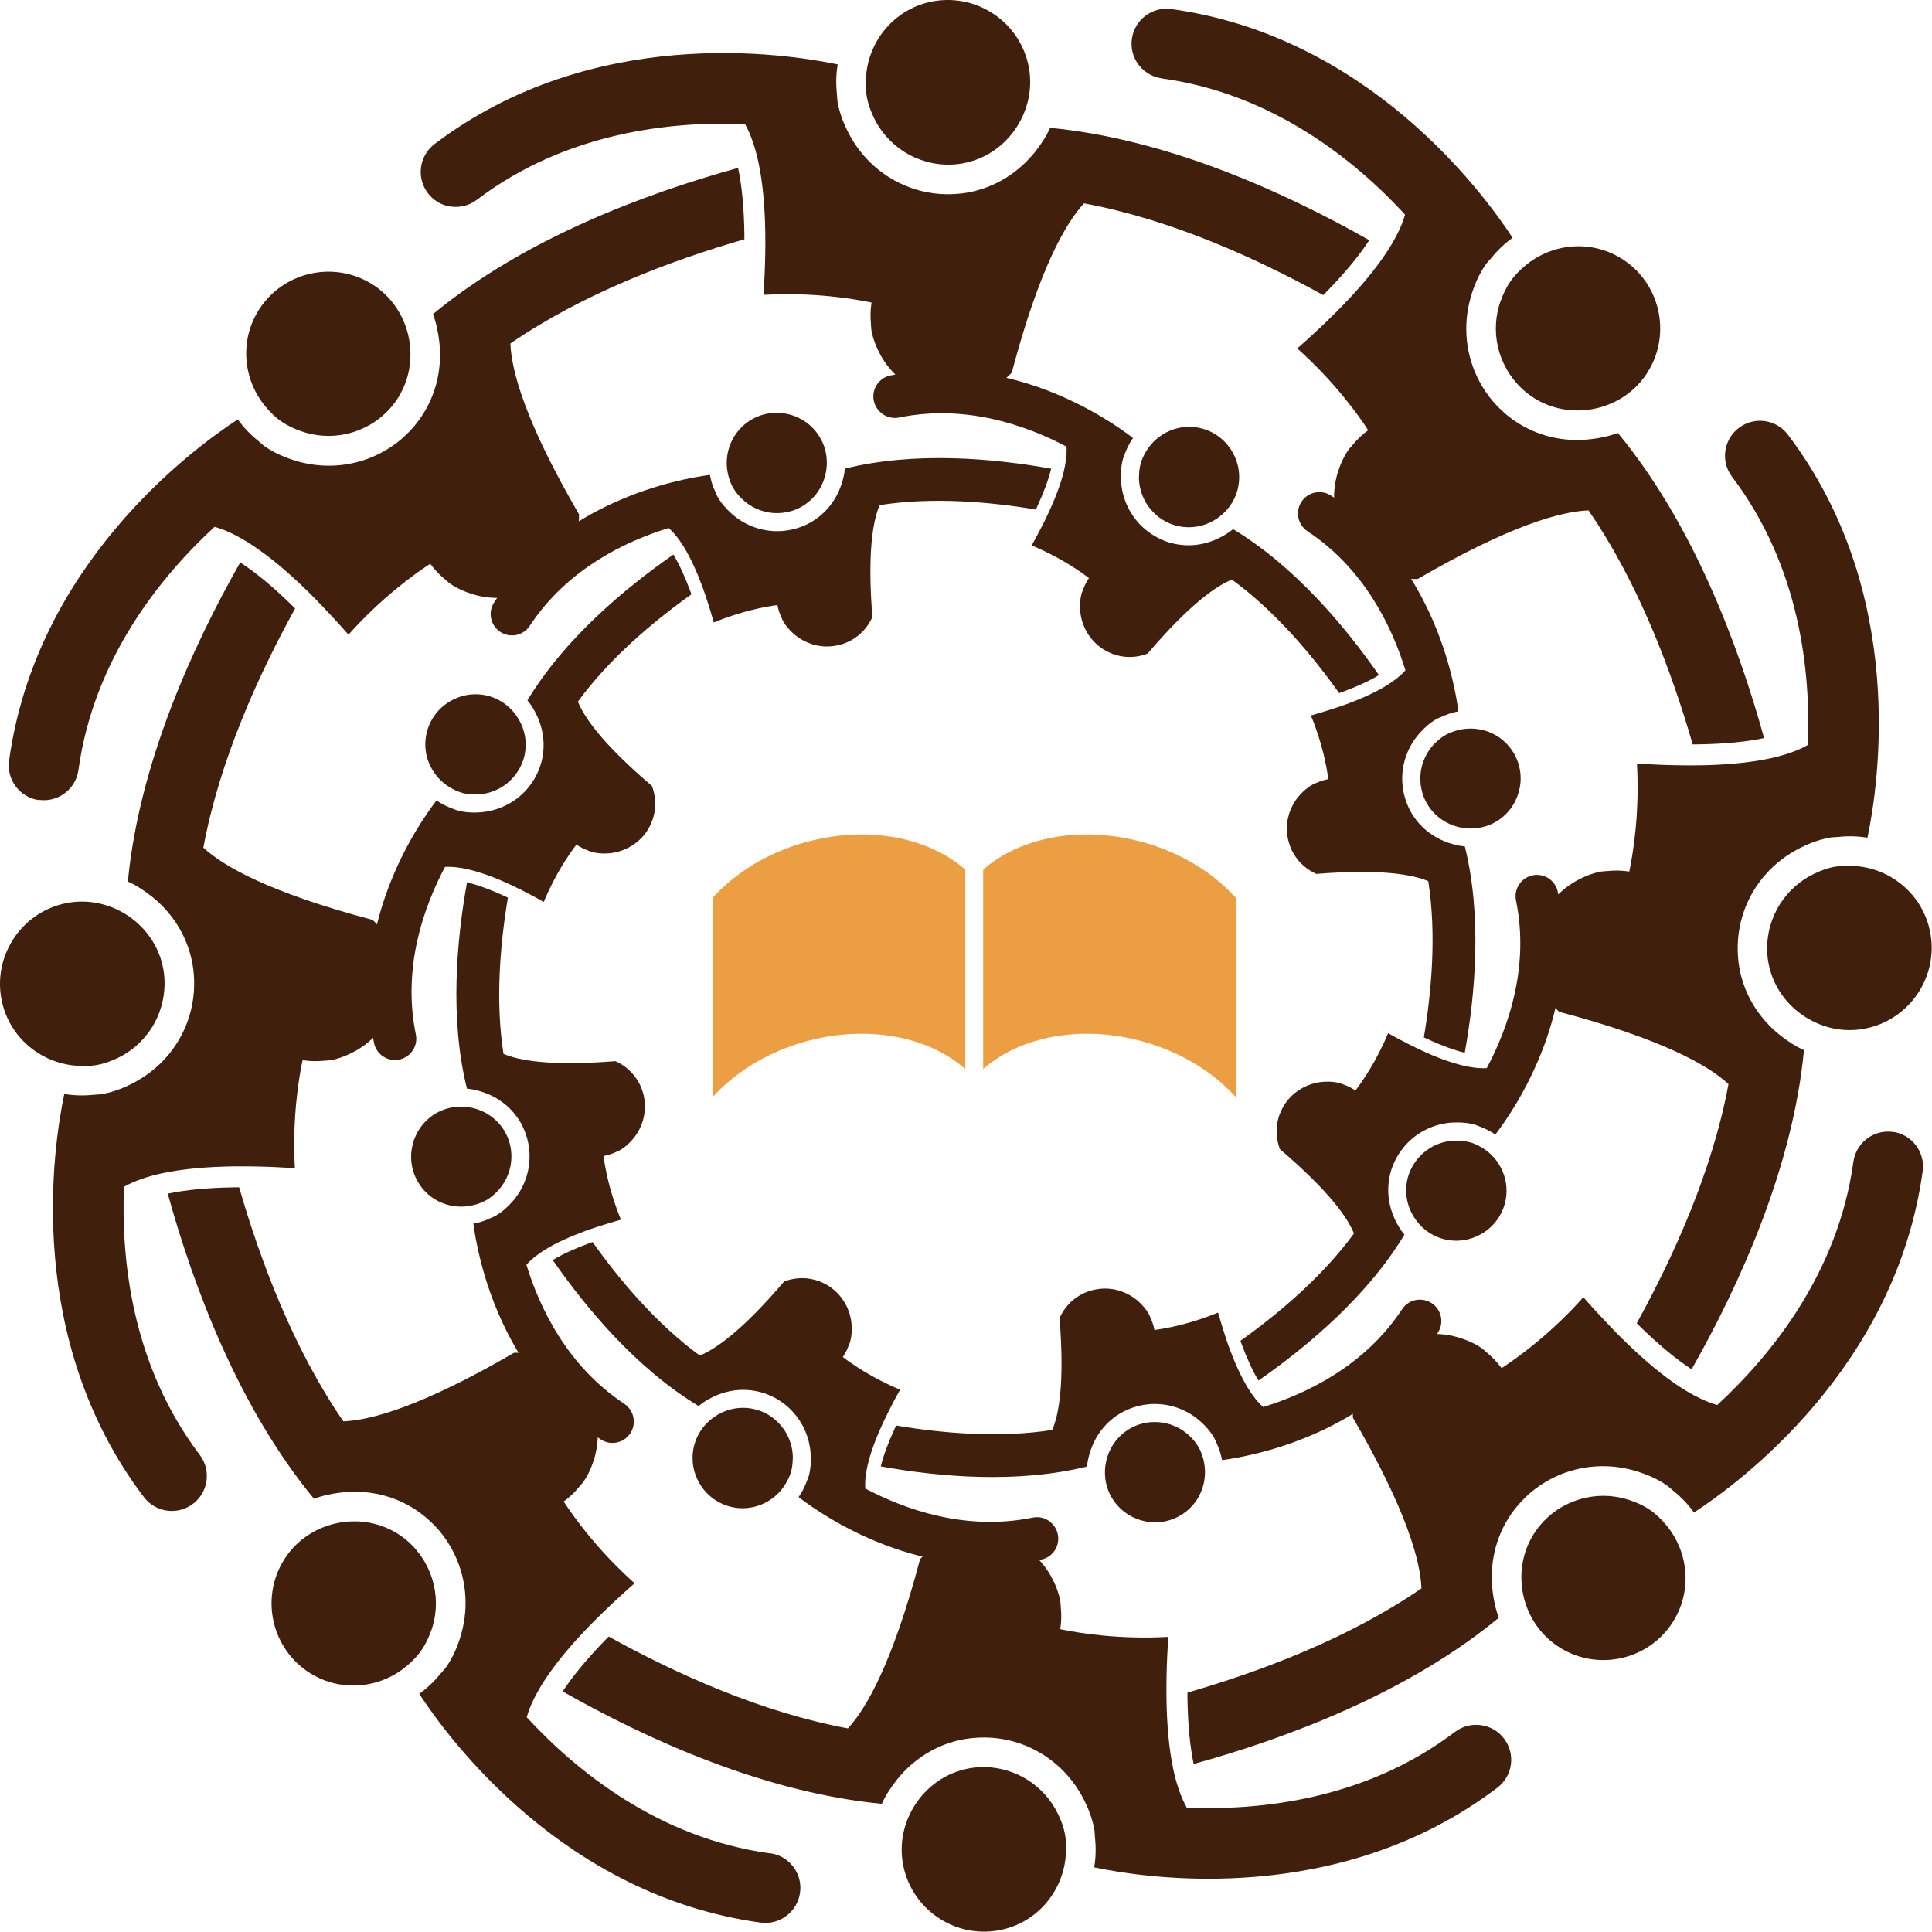 <svg width="113" height="113" viewBox="0 0 113 113" fill="none" xmlns="http://www.w3.org/2000/svg">
<path d="M87.768 17.6C87.619 18.016 87.532 18.451 87.501 18.881C87.437 19.814 87.646 20.756 88.112 21.576C88.13 21.603 88.144 21.635 88.162 21.667C88.506 22.242 88.964 22.758 89.548 23.166C90.703 23.963 92.08 24.171 93.352 23.886C94.489 23.628 95.54 22.976 96.251 21.948C97.759 19.765 97.215 16.757 95.032 15.249C93.203 13.986 90.811 14.18 89.19 15.553C88.873 15.82 88.579 16.114 88.334 16.472C88.085 16.83 87.913 17.215 87.772 17.604L87.768 17.6Z" fill="#401F0C"/>
<path d="M105.73 43.578C105.422 43.754 105.073 43.904 104.693 44.035C104.326 44.162 103.927 44.271 103.506 44.361C102.279 44.624 100.848 44.742 99.358 44.764C98.936 44.769 98.506 44.764 98.08 44.76C97.301 44.746 96.513 44.71 95.743 44.66C95.906 47.559 95.517 49.909 95.295 50.978C94.878 50.91 94.453 50.901 94.018 50.946C93.9 50.96 93.778 50.955 93.66 50.974C93.144 51.069 92.673 51.259 92.234 51.499C92.147 51.549 92.061 51.594 91.98 51.648C90.92 52.31 90.155 53.356 89.851 54.56C89.761 54.914 89.711 55.276 89.706 55.647C89.702 55.955 89.725 56.268 89.779 56.58C89.969 57.617 90.485 58.505 91.196 59.18C97.256 60.783 99.928 62.323 101.097 63.406C100.164 68.46 97.899 73.464 95.73 77.395C95.807 77.472 95.884 77.554 95.961 77.626C97.043 78.677 98.044 79.506 98.941 80.09C101.758 75.122 104.86 68.283 105.512 61.422C105.014 61.195 104.561 60.897 104.131 60.561C102.926 59.606 102.03 58.247 101.735 56.617C101.658 56.191 101.631 55.765 101.636 55.349C101.64 54.841 101.713 54.348 101.83 53.867C102.243 52.233 103.28 50.81 104.724 49.914C104.838 49.841 104.951 49.773 105.069 49.71C105.666 49.388 106.305 49.126 107.007 48.994C107.17 48.963 107.333 48.972 107.492 48.954C108.085 48.89 108.665 48.904 109.226 48.999C109.883 45.879 111.581 34.665 104.57 25.421C103.887 24.52 102.605 24.343 101.704 25.027C101.3 25.331 101.047 25.756 100.943 26.209C100.816 26.775 100.929 27.396 101.31 27.894C105.286 33.134 105.911 39.312 105.739 43.582L105.73 43.578Z" fill="#401F0C"/>
<path d="M107.306 50.697C106.88 50.774 106.486 50.924 106.11 51.105C105.707 51.295 105.34 51.54 105.014 51.825C104.308 52.441 103.791 53.252 103.538 54.162C103.529 54.194 103.52 54.23 103.511 54.257C103.348 54.905 103.302 55.598 103.429 56.295C103.678 57.676 104.507 58.8 105.608 59.492C106.595 60.113 107.795 60.398 109.027 60.172C111.64 59.696 113.379 57.183 112.904 54.574C112.505 52.387 110.675 50.833 108.56 50.657C108.148 50.62 107.727 50.62 107.301 50.697H107.306Z" fill="#401F0C"/>
<path d="M7.261 69.406C7.569 69.234 7.918 69.08 8.298 68.949C8.665 68.822 9.064 68.713 9.485 68.623C10.712 68.36 12.143 68.243 13.633 68.22C14.055 68.215 14.485 68.22 14.911 68.224C15.69 68.238 16.478 68.274 17.248 68.324C17.085 65.425 17.474 63.07 17.696 62.006C18.113 62.074 18.538 62.083 18.973 62.038C19.091 62.024 19.213 62.029 19.331 62.011C19.847 61.916 20.318 61.721 20.758 61.485C20.844 61.44 20.93 61.39 21.011 61.336C22.071 60.675 22.836 59.628 23.14 58.424C23.23 58.075 23.28 57.708 23.285 57.337C23.289 57.029 23.267 56.716 23.212 56.404C23.022 55.367 22.506 54.479 21.795 53.804C15.735 52.201 13.063 50.661 11.894 49.579C12.827 44.524 15.092 39.52 17.261 35.589C17.184 35.512 17.107 35.43 17.03 35.358C15.952 34.307 14.947 33.478 14.05 32.894C11.233 37.862 8.131 44.701 7.479 51.562C7.977 51.784 8.43 52.088 8.86 52.423C10.065 53.374 10.961 54.737 11.256 56.367C11.333 56.793 11.364 57.219 11.355 57.636C11.351 58.143 11.278 58.636 11.161 59.117C10.749 60.752 9.711 62.174 8.267 63.07C8.153 63.138 8.04 63.206 7.922 63.274C7.325 63.6 6.686 63.858 5.984 63.99C5.821 64.022 5.663 64.012 5.5 64.031C4.906 64.094 4.327 64.08 3.76 63.985C3.104 67.106 1.405 78.319 8.416 87.563C9.1 88.464 10.386 88.641 11.287 87.957C11.691 87.654 11.944 87.228 12.048 86.775C12.175 86.204 12.062 85.588 11.681 85.09C7.705 79.846 7.08 73.673 7.252 69.402L7.261 69.406Z" fill="#401F0C"/>
<path d="M5.681 62.287C6.106 62.21 6.5 62.06 6.876 61.884C7.279 61.694 7.646 61.449 7.972 61.164C8.679 60.548 9.195 59.737 9.444 58.827C9.453 58.795 9.462 58.763 9.471 58.727C9.634 58.08 9.68 57.387 9.553 56.685C9.304 55.303 8.475 54.185 7.374 53.487C6.387 52.867 5.187 52.586 3.955 52.808C1.342 53.283 -0.397 55.797 0.078 58.41C0.477 60.598 2.307 62.151 4.422 62.328C4.834 62.364 5.255 62.364 5.681 62.287Z" fill="#401F0C"/>
<path d="M110.707 66.204C110.209 66.136 109.729 66.254 109.335 66.503C108.841 66.816 108.488 67.332 108.402 67.957C107.505 74.474 103.579 79.279 100.44 82.178C100.1 82.083 99.747 81.942 99.385 81.766C99.036 81.594 98.678 81.39 98.316 81.159C97.261 80.475 96.169 79.551 95.096 78.51C94.792 78.215 94.493 77.912 94.195 77.599C93.656 77.038 93.121 76.458 92.609 75.874C90.68 78.039 88.737 79.429 87.827 80.022C87.582 79.683 87.288 79.375 86.948 79.098C86.858 79.021 86.776 78.935 86.677 78.863C86.242 78.564 85.775 78.369 85.295 78.224C85.2 78.197 85.105 78.174 85.01 78.147C83.792 77.867 82.514 78.061 81.446 78.7C81.138 78.885 80.843 79.107 80.572 79.366C80.35 79.578 80.146 79.814 79.965 80.077C79.362 80.946 79.104 81.938 79.127 82.916C82.279 88.333 83.076 91.308 83.139 92.903C78.905 95.815 73.764 97.753 69.453 98.999C69.453 99.107 69.453 99.221 69.453 99.325C69.475 100.833 69.598 102.124 69.815 103.174C75.318 101.653 82.347 99.012 87.664 94.619C87.469 94.107 87.36 93.577 87.297 93.034C87.12 91.508 87.446 89.913 88.388 88.55C88.638 88.192 88.914 87.876 89.213 87.581C89.575 87.228 89.978 86.924 90.399 86.675C91.849 85.81 93.588 85.543 95.241 85.924C95.372 85.955 95.499 85.987 95.63 86.023C96.282 86.218 96.916 86.481 97.505 86.888C97.641 86.983 97.75 87.101 97.881 87.205C98.343 87.577 98.746 87.998 99.077 88.464C101.749 86.725 110.879 79.991 112.455 68.501C112.609 67.382 111.826 66.349 110.707 66.195V66.204Z" fill="#401F0C"/>
<path d="M96.522 88.324C96.165 88.075 95.78 87.903 95.39 87.767C94.974 87.617 94.539 87.531 94.109 87.5C93.176 87.436 92.238 87.644 91.414 88.106C91.387 88.125 91.355 88.138 91.323 88.156C90.748 88.496 90.232 88.958 89.824 89.542C89.027 90.692 88.819 92.074 89.104 93.342C89.362 94.479 90.014 95.525 91.042 96.24C93.225 97.753 96.233 97.205 97.741 95.022C99.004 93.192 98.81 90.801 97.437 89.18C97.17 88.863 96.876 88.568 96.518 88.319L96.522 88.324Z" fill="#401F0C"/>
<path d="M2.284 46.784C2.782 46.852 3.262 46.734 3.656 46.485C4.15 46.173 4.503 45.657 4.589 45.032C5.486 38.514 9.408 33.709 12.551 30.811C12.891 30.906 13.244 31.046 13.606 31.223C13.955 31.395 14.313 31.599 14.675 31.834C15.73 32.518 16.826 33.442 17.895 34.484C18.199 34.778 18.498 35.081 18.797 35.394C19.335 35.956 19.87 36.535 20.382 37.12C22.311 34.955 24.254 33.564 25.164 32.971C25.409 33.311 25.703 33.619 26.043 33.895C26.138 33.972 26.215 34.058 26.315 34.13C26.749 34.429 27.216 34.624 27.696 34.769C27.791 34.796 27.886 34.819 27.981 34.846C29.2 35.127 30.477 34.928 31.546 34.293C31.858 34.108 32.148 33.886 32.42 33.628C32.637 33.415 32.845 33.179 33.026 32.917C33.629 32.047 33.887 31.055 33.864 30.077C30.712 24.66 29.915 21.685 29.852 20.091C34.086 17.178 39.227 15.24 43.538 13.995C43.538 13.886 43.538 13.773 43.538 13.668C43.516 12.16 43.393 10.87 43.171 9.819C37.669 11.341 30.64 13.981 25.323 18.374C25.517 18.886 25.626 19.416 25.69 19.959C25.871 21.485 25.54 23.08 24.598 24.443C24.349 24.801 24.073 25.122 23.774 25.412C23.412 25.765 23.013 26.064 22.587 26.318C21.138 27.183 19.399 27.45 17.746 27.07C17.614 27.043 17.483 27.006 17.356 26.97C16.704 26.775 16.07 26.513 15.481 26.105C15.345 26.01 15.237 25.892 15.105 25.788C14.643 25.417 14.24 24.995 13.91 24.529C11.238 26.273 2.107 33.003 0.531 44.493C0.377 45.611 1.161 46.644 2.279 46.798L2.284 46.784Z" fill="#401F0C"/>
<path d="M16.469 24.66C16.826 24.905 17.211 25.081 17.601 25.217C18.018 25.367 18.452 25.453 18.883 25.485C19.816 25.552 20.753 25.34 21.577 24.878C21.605 24.86 21.636 24.846 21.668 24.828C22.243 24.488 22.759 24.026 23.167 23.442C23.964 22.292 24.172 20.91 23.887 19.642C23.629 18.506 22.977 17.459 21.949 16.744C19.766 15.236 16.759 15.779 15.246 17.962C13.982 19.792 14.177 22.183 15.549 23.804C15.816 24.121 16.111 24.416 16.469 24.665V24.66Z" fill="#401F0C"/>
<path d="M45.033 108.401C38.516 107.508 33.706 103.582 30.807 100.439C30.902 100.095 31.043 99.741 31.219 99.384C31.392 99.035 31.595 98.677 31.831 98.31C32.515 97.255 33.439 96.163 34.48 95.09C34.775 94.787 35.078 94.488 35.391 94.189C35.952 93.645 36.532 93.115 37.116 92.604C34.951 90.67 33.561 88.731 32.968 87.821C33.307 87.577 33.62 87.282 33.892 86.942C33.968 86.847 34.054 86.766 34.127 86.666C34.426 86.231 34.621 85.765 34.766 85.285C34.793 85.19 34.82 85.095 34.838 85C35.119 83.786 34.924 82.504 34.285 81.44C34.1 81.127 33.878 80.838 33.62 80.566C33.402 80.344 33.167 80.14 32.909 79.959C32.039 79.356 31.047 79.098 30.069 79.121C24.652 82.273 21.672 83.07 20.083 83.134C17.166 78.899 15.232 73.759 13.987 69.443C13.878 69.443 13.769 69.443 13.661 69.447C12.152 69.47 10.862 69.592 9.811 69.814C11.333 75.317 13.973 82.346 18.366 87.663C18.878 87.468 19.408 87.359 19.951 87.296C21.478 87.115 23.072 87.445 24.435 88.387C24.793 88.636 25.11 88.913 25.404 89.212C25.758 89.574 26.061 89.972 26.31 90.398C27.175 91.847 27.442 93.582 27.062 95.24C27.03 95.371 26.998 95.498 26.962 95.629C26.772 96.277 26.505 96.915 26.097 97.504C26.002 97.64 25.884 97.749 25.78 97.875C25.404 98.337 24.988 98.74 24.521 99.071C26.265 101.743 32.995 110.874 44.485 112.45C45.608 112.604 46.641 111.82 46.794 110.697C46.862 110.199 46.745 109.719 46.496 109.325C46.183 108.831 45.667 108.478 45.046 108.392L45.033 108.401Z" fill="#401F0C"/>
<path d="M25.219 95.389C25.368 94.972 25.454 94.538 25.486 94.107C25.549 93.174 25.341 92.232 24.874 91.413C24.856 91.385 24.843 91.354 24.825 91.322C24.48 90.747 24.027 90.231 23.439 89.823C22.284 89.026 20.907 88.817 19.634 89.103C18.498 89.361 17.447 90.013 16.736 91.041C15.228 93.224 15.771 96.231 17.954 97.74C19.784 99.003 22.175 98.808 23.797 97.436C24.113 97.169 24.408 96.874 24.652 96.517C24.902 96.159 25.074 95.774 25.214 95.385L25.219 95.389Z" fill="#401F0C"/>
<path d="M86.781 100.932C86.215 100.806 85.594 100.919 85.096 101.299C79.856 105.276 73.678 105.901 69.412 105.729C69.24 105.416 69.086 105.072 68.955 104.691C68.828 104.325 68.719 103.926 68.629 103.505C68.366 102.278 68.248 100.846 68.226 99.356C68.221 98.935 68.221 98.505 68.23 98.075C68.244 97.296 68.28 96.508 68.33 95.738C65.431 95.901 63.081 95.511 62.012 95.289C62.08 94.873 62.089 94.447 62.044 94.012C62.03 93.89 62.039 93.772 62.016 93.654C61.921 93.138 61.731 92.667 61.491 92.228C61.446 92.142 61.396 92.056 61.342 91.974C60.68 90.914 59.634 90.149 58.434 89.846C58.081 89.755 57.718 89.705 57.347 89.701C57.039 89.696 56.727 89.719 56.414 89.773C55.377 89.963 54.489 90.48 53.814 91.191C52.211 97.25 50.676 99.922 49.593 101.091C44.539 100.158 39.53 97.894 35.603 95.72C35.526 95.797 35.445 95.874 35.373 95.951C34.322 97.033 33.498 98.034 32.909 98.931C37.877 101.748 44.716 104.85 51.577 105.502C51.799 105.004 52.102 104.551 52.438 104.121C53.393 102.916 54.752 102.019 56.382 101.725C56.808 101.648 57.234 101.621 57.65 101.625C58.158 101.63 58.651 101.702 59.131 101.82C60.766 102.232 62.188 103.274 63.085 104.714C63.158 104.827 63.226 104.941 63.289 105.058C63.615 105.656 63.873 106.295 64.005 106.997C64.036 107.16 64.027 107.323 64.045 107.481C64.109 108.075 64.095 108.654 64 109.22C67.121 109.877 78.334 111.576 87.578 104.56C88.479 103.876 88.656 102.595 87.972 101.693C87.668 101.29 87.247 101.037 86.79 100.932H86.781Z" fill="#401F0C"/>
<path d="M61.885 106.109C61.695 105.706 61.45 105.339 61.165 105.013C60.549 104.307 59.738 103.79 58.828 103.537C58.796 103.528 58.765 103.518 58.728 103.509C58.081 103.342 57.388 103.301 56.69 103.428C55.309 103.677 54.186 104.506 53.493 105.606C52.872 106.589 52.592 107.794 52.813 109.026C53.289 111.639 55.803 113.378 58.416 112.902C60.603 112.504 62.157 110.674 62.333 108.559C62.37 108.147 62.37 107.726 62.293 107.305C62.216 106.874 62.066 106.48 61.89 106.109H61.885Z" fill="#401F0C"/>
<path d="M67.954 4.588C74.471 5.48 79.281 9.407 82.179 12.55C82.084 12.894 81.944 13.247 81.767 13.605C81.595 13.954 81.391 14.312 81.156 14.674C80.472 15.729 79.548 16.821 78.506 17.894C78.212 18.198 77.908 18.496 77.6 18.795C77.039 19.339 76.459 19.869 75.875 20.38C78.04 22.31 79.43 24.248 80.023 25.163C79.684 25.408 79.371 25.702 79.1 26.042C79.022 26.137 78.936 26.214 78.864 26.318C78.565 26.753 78.37 27.219 78.225 27.699C78.198 27.794 78.171 27.89 78.153 27.985C77.872 29.203 78.072 30.48 78.706 31.544C78.891 31.857 79.113 32.151 79.371 32.418C79.589 32.64 79.824 32.844 80.082 33.025C80.952 33.628 81.944 33.886 82.922 33.863C88.339 30.711 91.319 29.914 92.908 29.851C95.825 34.081 97.759 39.225 99.004 43.541C99.113 43.541 99.226 43.541 99.33 43.537C100.839 43.514 102.129 43.392 103.18 43.17C101.658 37.667 99.018 30.639 94.625 25.322C94.113 25.516 93.579 25.625 93.04 25.688C91.513 25.869 89.919 25.539 88.556 24.592C88.198 24.348 87.881 24.067 87.587 23.768C87.234 23.406 86.935 23.007 86.681 22.581C85.816 21.132 85.549 19.393 85.929 17.74C85.961 17.609 85.993 17.482 86.029 17.351C86.219 16.703 86.486 16.064 86.894 15.476C86.989 15.34 87.107 15.231 87.211 15.104C87.582 14.642 88.004 14.239 88.47 13.909C86.726 11.241 79.996 2.106 68.506 0.53C67.383 0.376 66.355 1.16 66.201 2.278C66.133 2.776 66.251 3.256 66.5 3.65C66.812 4.144 67.329 4.497 67.949 4.583L67.954 4.588Z" fill="#401F0C"/>
<path d="M26.206 12.052C26.777 12.178 27.392 12.065 27.891 11.685C33.131 7.708 39.308 7.083 43.575 7.256C43.751 7.568 43.901 7.912 44.032 8.297C44.159 8.664 44.267 9.063 44.358 9.484C44.621 10.711 44.738 12.142 44.761 13.632C44.766 14.053 44.766 14.484 44.757 14.909C44.743 15.688 44.707 16.477 44.657 17.246C47.555 17.083 49.906 17.473 50.975 17.695C50.907 18.111 50.898 18.537 50.943 18.972C50.957 19.094 50.948 19.212 50.97 19.33C51.065 19.846 51.26 20.317 51.496 20.756C51.541 20.842 51.591 20.928 51.645 21.01C52.306 22.07 53.352 22.835 54.557 23.139C54.91 23.229 55.273 23.279 55.644 23.284C55.952 23.288 56.265 23.265 56.577 23.211C57.614 23.021 58.502 22.505 59.177 21.794C60.78 15.734 62.32 13.062 63.402 11.893C68.457 12.826 73.461 15.091 77.392 17.26C77.469 17.183 77.551 17.106 77.623 17.029C78.674 15.947 79.503 14.946 80.087 14.049C75.119 11.232 68.28 8.13 61.419 7.477C61.197 7.976 60.893 8.429 60.558 8.859C59.602 10.063 58.244 10.96 56.613 11.259C56.188 11.336 55.762 11.363 55.345 11.359C54.838 11.354 54.34 11.282 53.864 11.164C52.229 10.752 50.807 9.71 49.91 8.27C49.838 8.157 49.77 8.044 49.707 7.926C49.385 7.328 49.123 6.689 48.991 5.987C48.964 5.824 48.968 5.661 48.95 5.503C48.887 4.91 48.901 4.33 48.996 3.768C45.875 3.112 34.661 1.413 25.418 8.424C24.517 9.108 24.34 10.394 25.024 11.295C25.327 11.694 25.748 11.952 26.206 12.056V12.052Z" fill="#401F0C"/>
<path d="M51.106 6.875C51.296 7.278 51.541 7.645 51.826 7.971C52.442 8.678 53.253 9.194 54.163 9.448C54.195 9.457 54.227 9.466 54.263 9.475C54.91 9.642 55.603 9.683 56.301 9.556C57.682 9.307 58.805 8.478 59.498 7.378C60.119 6.391 60.4 5.19 60.178 3.954C59.702 1.341 57.188 -0.394 54.575 0.077C52.388 0.476 50.834 2.305 50.658 4.42C50.626 4.833 50.621 5.249 50.703 5.679C50.78 6.105 50.929 6.499 51.106 6.875Z" fill="#401F0C"/>
<path d="M83.941 43.456C83.751 43.646 83.588 43.863 83.457 44.09C83.176 44.588 83.04 45.154 83.081 45.729C83.081 45.752 83.085 45.77 83.085 45.792C83.121 46.2 83.235 46.603 83.452 46.983C83.873 47.726 84.58 48.206 85.354 48.383C86.047 48.541 86.794 48.46 87.46 48.084C88.864 47.282 89.358 45.484 88.556 44.081C87.886 42.903 86.518 42.382 85.264 42.708C85.019 42.772 84.779 42.858 84.548 42.989C84.317 43.12 84.122 43.283 83.941 43.465V43.456Z" fill="#401F0C"/>
<path d="M86.966 62.473C86.749 62.486 86.518 62.477 86.273 62.45C86.038 62.423 85.789 62.377 85.535 62.314C84.793 62.133 83.973 61.825 83.148 61.44C82.913 61.331 82.682 61.218 82.447 61.1C82.021 60.887 81.6 60.661 81.187 60.43C80.513 62.065 79.679 63.256 79.276 63.786C79.068 63.636 78.837 63.519 78.583 63.433C78.515 63.41 78.452 63.374 78.379 63.356C78.072 63.27 77.763 63.252 77.456 63.27C77.397 63.274 77.338 63.279 77.279 63.283C76.523 63.369 75.825 63.741 75.341 64.32C75.2 64.493 75.078 64.678 74.974 64.882C74.892 65.049 74.82 65.226 74.77 65.412C74.598 66.032 74.652 66.657 74.861 67.214C77.768 69.696 78.832 71.245 79.19 72.146C77.342 74.678 74.779 76.834 72.551 78.424C72.573 78.487 72.596 78.55 72.619 78.609C72.936 79.47 73.271 80.19 73.606 80.747C76.464 78.759 79.974 75.815 82.143 72.214C81.93 71.961 81.758 71.675 81.613 71.376C81.201 70.534 81.07 69.551 81.332 68.573C81.4 68.319 81.5 68.079 81.613 67.848C81.749 67.572 81.921 67.319 82.111 67.088C82.768 66.295 83.715 65.788 84.743 65.674C84.824 65.665 84.906 65.656 84.987 65.656C85.399 65.634 85.821 65.661 86.242 65.774C86.337 65.801 86.423 65.847 86.518 65.878C86.858 66.001 87.175 66.159 87.46 66.358C88.642 64.819 92.532 59.099 91.115 52.169C90.975 51.494 90.318 51.06 89.643 51.196C89.344 51.259 89.091 51.422 88.914 51.644C88.692 51.925 88.592 52.291 88.669 52.667C89.475 56.599 88.189 60.158 86.966 62.459V62.473Z" fill="#401F0C"/>
<path d="M85.956 66.807C85.703 66.739 85.445 66.716 85.191 66.712C84.919 66.712 84.652 66.748 84.398 66.816C83.846 66.97 83.352 67.278 82.972 67.713C82.958 67.726 82.945 67.744 82.931 67.758C82.668 68.07 82.465 68.442 82.347 68.858C82.12 69.683 82.279 70.52 82.705 71.191C83.081 71.793 83.669 72.264 84.403 72.463C85.966 72.889 87.582 71.97 88.013 70.407C88.37 69.103 87.772 67.762 86.658 67.11C86.441 66.983 86.21 66.87 85.956 66.802V66.807Z" fill="#401F0C"/>
<path d="M26.025 50.706C26.242 50.693 26.473 50.702 26.718 50.729C26.953 50.756 27.202 50.801 27.456 50.865C28.199 51.046 29.018 51.354 29.843 51.739C30.078 51.848 30.309 51.965 30.545 52.079C30.97 52.296 31.392 52.518 31.804 52.753C32.478 51.118 33.312 49.927 33.715 49.398C33.923 49.547 34.159 49.66 34.408 49.751C34.476 49.773 34.539 49.81 34.612 49.828C34.92 49.914 35.228 49.932 35.535 49.914C35.594 49.909 35.653 49.905 35.712 49.9C36.468 49.814 37.166 49.443 37.651 48.863C37.791 48.696 37.918 48.505 38.017 48.301C38.099 48.134 38.171 47.957 38.221 47.772C38.393 47.151 38.339 46.526 38.131 45.969C35.223 43.492 34.159 41.938 33.801 41.037C35.644 38.505 38.212 36.349 40.44 34.76C40.418 34.697 40.395 34.633 40.373 34.574C40.055 33.714 39.725 32.994 39.385 32.437C36.527 34.425 33.017 37.364 30.848 40.965C31.066 41.218 31.233 41.504 31.378 41.802C31.79 42.645 31.921 43.628 31.659 44.601C31.591 44.855 31.491 45.099 31.378 45.326C31.242 45.602 31.07 45.856 30.88 46.087C30.223 46.875 29.276 47.382 28.248 47.495C28.167 47.504 28.085 47.513 28.004 47.518C27.592 47.541 27.171 47.513 26.749 47.4C26.654 47.373 26.568 47.328 26.473 47.296C26.133 47.174 25.816 47.015 25.531 46.816C24.349 48.356 20.459 54.076 21.876 61.001C22.017 61.675 22.673 62.11 23.348 61.974C23.647 61.911 23.901 61.748 24.077 61.526C24.299 61.245 24.399 60.878 24.322 60.502C23.516 56.571 24.802 53.016 26.025 50.711V50.706Z" fill="#401F0C"/>
<path d="M27.035 46.377C27.288 46.445 27.547 46.467 27.8 46.467C28.072 46.467 28.339 46.431 28.593 46.363C29.145 46.209 29.643 45.901 30.019 45.466C30.033 45.453 30.047 45.435 30.06 45.421C30.323 45.109 30.526 44.737 30.644 44.321C30.871 43.496 30.712 42.658 30.287 41.988C29.911 41.386 29.322 40.915 28.588 40.711C27.026 40.285 25.409 41.209 24.979 42.767C24.621 44.076 25.219 45.412 26.333 46.064C26.55 46.191 26.781 46.304 27.035 46.372V46.377Z" fill="#401F0C"/>
<path d="M83.737 76.222C83.484 76.055 83.185 75.992 82.904 76.023C82.551 76.064 82.216 76.254 82.007 76.576C79.797 79.927 76.369 81.53 73.882 82.296C73.719 82.151 73.561 81.983 73.411 81.793C73.266 81.607 73.121 81.399 72.986 81.177C72.587 80.525 72.229 79.728 71.912 78.872C71.822 78.632 71.74 78.383 71.659 78.134C71.509 77.681 71.373 77.223 71.242 76.77C69.611 77.45 68.176 77.704 67.519 77.79C67.474 77.536 67.392 77.287 67.279 77.047C67.247 76.983 67.225 76.911 67.188 76.847C67.03 76.571 66.822 76.336 66.6 76.132C66.554 76.091 66.509 76.055 66.464 76.014C65.866 75.539 65.114 75.308 64.362 75.38C64.14 75.403 63.923 75.444 63.706 75.516C63.525 75.575 63.352 75.652 63.18 75.747C62.623 76.064 62.216 76.544 61.971 77.088C62.275 80.896 61.93 82.744 61.545 83.636C58.452 84.121 55.114 83.831 52.415 83.378C52.388 83.437 52.356 83.501 52.329 83.559C51.944 84.393 51.672 85.135 51.514 85.769C54.938 86.385 59.498 86.784 63.579 85.774C63.606 85.443 63.688 85.122 63.796 84.809C64.1 83.922 64.702 83.134 65.581 82.631C65.812 82.5 66.047 82.4 66.292 82.319C66.586 82.219 66.885 82.16 67.184 82.133C68.207 82.038 69.236 82.35 70.042 82.993C70.105 83.043 70.168 83.097 70.227 83.152C70.535 83.428 70.816 83.745 71.029 84.121C71.079 84.212 71.106 84.302 71.151 84.393C71.305 84.719 71.414 85.054 71.477 85.398C73.407 85.144 80.2 83.854 84.095 77.953C84.475 77.377 84.317 76.603 83.742 76.222H83.737Z" fill="#401F0C"/>
<path d="M70.105 84.646C69.974 84.415 69.811 84.221 69.63 84.039C69.439 83.849 69.222 83.686 68.996 83.555C68.497 83.274 67.927 83.143 67.352 83.179C67.329 83.179 67.311 83.183 67.288 83.183C66.88 83.22 66.477 83.333 66.102 83.55C65.359 83.972 64.879 84.678 64.702 85.453C64.543 86.145 64.625 86.893 65.005 87.558C65.807 88.962 67.605 89.456 69.009 88.654C70.187 87.984 70.707 86.616 70.386 85.362C70.323 85.117 70.236 84.877 70.105 84.646Z" fill="#401F0C"/>
<path d="M29.254 36.956C29.512 37.124 29.806 37.187 30.087 37.156C30.44 37.115 30.776 36.925 30.984 36.603C33.194 33.252 36.623 31.648 39.109 30.883C39.272 31.023 39.43 31.196 39.58 31.386C39.729 31.572 39.87 31.78 40.006 32.002C40.404 32.654 40.762 33.451 41.079 34.307C41.169 34.547 41.251 34.796 41.333 35.041C41.482 35.494 41.622 35.951 41.749 36.408C43.38 35.729 44.815 35.475 45.472 35.389C45.517 35.643 45.599 35.888 45.712 36.132C45.744 36.196 45.766 36.268 45.803 36.331C45.961 36.608 46.169 36.843 46.396 37.047C46.441 37.088 46.486 37.124 46.532 37.165C47.13 37.64 47.882 37.871 48.638 37.799C48.855 37.776 49.077 37.735 49.294 37.663C49.471 37.604 49.648 37.527 49.815 37.432C50.372 37.115 50.78 36.635 51.025 36.091C50.721 32.282 51.065 30.435 51.45 29.543C54.544 29.058 57.881 29.348 60.581 29.801C60.608 29.742 60.639 29.683 60.667 29.624C61.052 28.791 61.328 28.043 61.482 27.414C58.053 26.798 53.497 26.399 49.417 27.409C49.39 27.74 49.308 28.062 49.199 28.374C48.896 29.262 48.294 30.05 47.415 30.552C47.184 30.684 46.949 30.788 46.709 30.865C46.414 30.965 46.115 31.023 45.816 31.051C44.793 31.146 43.765 30.833 42.959 30.186C42.895 30.136 42.832 30.081 42.773 30.027C42.465 29.751 42.184 29.434 41.971 29.058C41.921 28.967 41.89 28.877 41.849 28.786C41.69 28.456 41.582 28.12 41.523 27.776C39.593 28.03 32.8 29.321 28.905 35.226C28.525 35.801 28.683 36.576 29.258 36.956H29.254Z" fill="#401F0C"/>
<path d="M42.886 28.537C43.017 28.768 43.18 28.963 43.361 29.144C43.552 29.334 43.765 29.497 43.996 29.629C44.494 29.909 45.064 30.045 45.635 30.005C45.658 30.005 45.676 30 45.699 30C46.106 29.964 46.509 29.851 46.885 29.633C47.628 29.212 48.108 28.505 48.285 27.731C48.443 27.038 48.361 26.291 47.981 25.625C47.179 24.221 45.381 23.727 43.977 24.529C42.8 25.199 42.275 26.567 42.601 27.822C42.664 28.066 42.75 28.306 42.882 28.537H42.886Z" fill="#401F0C"/>
<path d="M36.509 82.101C33.162 79.891 31.555 76.467 30.789 73.976C30.93 73.813 31.102 73.655 31.292 73.501C31.478 73.356 31.686 73.211 31.908 73.075C32.56 72.676 33.362 72.319 34.213 72.006C34.453 71.915 34.702 71.834 34.951 71.752C35.404 71.603 35.862 71.463 36.319 71.336C35.635 69.701 35.386 68.27 35.3 67.613C35.554 67.568 35.798 67.486 36.043 67.373C36.111 67.341 36.179 67.319 36.242 67.282C36.523 67.124 36.754 66.92 36.958 66.689C36.998 66.644 37.039 66.598 37.075 66.553C37.551 65.96 37.777 65.204 37.709 64.452C37.687 64.23 37.646 64.012 37.569 63.795C37.51 63.618 37.438 63.442 37.338 63.274C37.021 62.717 36.545 62.309 35.998 62.065C32.189 62.368 30.341 62.024 29.449 61.639C28.964 58.541 29.254 55.204 29.707 52.504C29.648 52.477 29.584 52.446 29.526 52.418C28.692 52.033 27.95 51.762 27.316 51.603C26.7 55.032 26.297 59.592 27.311 63.673C27.642 63.7 27.963 63.781 28.28 63.89C29.168 64.194 29.956 64.796 30.459 65.674C30.59 65.906 30.69 66.141 30.771 66.386C30.871 66.68 30.93 66.979 30.957 67.278C31.052 68.301 30.739 69.329 30.092 70.136C30.042 70.199 29.988 70.262 29.933 70.321C29.657 70.629 29.34 70.906 28.964 71.123C28.873 71.173 28.783 71.2 28.692 71.245C28.366 71.399 28.027 71.512 27.687 71.571C27.941 73.501 29.231 80.294 35.133 84.189C35.708 84.569 36.482 84.411 36.863 83.836C37.035 83.582 37.093 83.283 37.062 83.002C37.021 82.649 36.826 82.318 36.509 82.106V82.101Z" fill="#401F0C"/>
<path d="M29.046 69.723C29.236 69.533 29.399 69.316 29.53 69.089C29.811 68.591 29.942 68.02 29.906 67.45C29.906 67.427 29.906 67.409 29.901 67.386C29.865 66.979 29.752 66.576 29.535 66.2C29.109 65.457 28.407 64.977 27.633 64.8C26.94 64.642 26.192 64.724 25.527 65.099C24.123 65.901 23.629 67.699 24.431 69.108C25.101 70.285 26.469 70.806 27.723 70.48C27.963 70.416 28.208 70.33 28.439 70.199C28.67 70.068 28.864 69.9 29.046 69.723Z" fill="#401F0C"/>
<path d="M61.423 89.008C61.142 88.786 60.776 88.686 60.4 88.763C56.468 89.565 52.913 88.279 50.608 87.06C50.594 86.843 50.603 86.612 50.631 86.367C50.658 86.132 50.703 85.883 50.762 85.629C50.943 84.886 51.256 84.067 51.636 83.242C51.745 83.007 51.858 82.776 51.976 82.54C52.189 82.115 52.415 81.694 52.646 81.281C51.011 80.606 49.82 79.773 49.295 79.37C49.44 79.162 49.557 78.926 49.648 78.677C49.67 78.609 49.707 78.541 49.725 78.473C49.811 78.165 49.829 77.853 49.811 77.549C49.806 77.491 49.802 77.432 49.797 77.368C49.716 76.612 49.34 75.915 48.76 75.43C48.593 75.29 48.402 75.163 48.199 75.063C48.031 74.981 47.854 74.909 47.664 74.859C47.044 74.687 46.419 74.742 45.862 74.954C43.384 77.862 41.831 78.922 40.93 79.284C38.398 77.441 36.242 74.873 34.657 72.645C34.594 72.667 34.53 72.69 34.467 72.713C33.606 73.03 32.886 73.36 32.329 73.7C34.317 76.558 37.257 80.068 40.862 82.237C41.115 82.019 41.401 81.852 41.7 81.707C42.542 81.295 43.525 81.164 44.503 81.431C44.757 81.499 44.997 81.594 45.228 81.712C45.504 81.847 45.758 82.015 45.988 82.21C46.776 82.867 47.284 83.813 47.397 84.841C47.406 84.923 47.415 85.004 47.42 85.086C47.442 85.498 47.415 85.919 47.302 86.34C47.275 86.44 47.229 86.526 47.193 86.621C47.071 86.961 46.912 87.278 46.709 87.563C48.248 88.75 53.968 92.64 60.898 91.218C61.573 91.082 62.007 90.421 61.871 89.746C61.813 89.447 61.645 89.193 61.423 89.017V89.008Z" fill="#401F0C"/>
<path d="M46.373 85.285C46.373 85.013 46.337 84.746 46.265 84.492C46.115 83.94 45.803 83.446 45.368 83.066C45.354 83.052 45.336 83.039 45.323 83.025C45.01 82.762 44.643 82.558 44.222 82.445C43.398 82.219 42.56 82.377 41.89 82.799C41.287 83.174 40.816 83.763 40.612 84.501C40.187 86.064 41.106 87.681 42.669 88.111C43.977 88.469 45.313 87.871 45.966 86.757C46.093 86.539 46.206 86.308 46.274 86.055C46.342 85.801 46.364 85.543 46.369 85.29L46.373 85.285Z" fill="#401F0C"/>
<path d="M76.482 31.078C79.829 33.288 81.436 36.716 82.202 39.203C82.061 39.366 81.889 39.524 81.699 39.678C81.513 39.823 81.305 39.968 81.083 40.104C80.431 40.503 79.634 40.86 78.778 41.177C78.538 41.268 78.289 41.349 78.04 41.431C77.587 41.581 77.129 41.721 76.672 41.848C77.356 43.483 77.605 44.914 77.691 45.571C77.438 45.616 77.193 45.697 76.948 45.81C76.88 45.842 76.812 45.865 76.749 45.901C76.468 46.06 76.237 46.268 76.034 46.49C75.993 46.535 75.952 46.581 75.916 46.626C75.44 47.219 75.209 47.975 75.277 48.727C75.3 48.949 75.345 49.166 75.418 49.384C75.476 49.56 75.549 49.737 75.648 49.905C75.966 50.462 76.446 50.869 76.989 51.114C80.798 50.81 82.646 51.155 83.538 51.54C84.023 54.638 83.733 57.975 83.28 60.675C83.339 60.702 83.402 60.733 83.461 60.761C84.294 61.146 85.037 61.417 85.671 61.576C86.287 58.147 86.69 53.591 85.676 49.506C85.345 49.479 85.023 49.398 84.706 49.289C83.819 48.985 83.031 48.383 82.528 47.504C82.397 47.273 82.297 47.038 82.216 46.793C82.116 46.499 82.057 46.2 82.03 45.901C81.935 44.878 82.247 43.849 82.895 43.043C82.945 42.98 82.999 42.916 83.053 42.858C83.33 42.55 83.647 42.269 84.023 42.051C84.109 42.002 84.204 41.974 84.294 41.934C84.62 41.78 84.96 41.666 85.3 41.608C85.046 39.683 83.755 32.885 77.854 28.99C77.279 28.61 76.504 28.768 76.124 29.343C75.952 29.597 75.893 29.896 75.925 30.177C75.966 30.53 76.16 30.86 76.477 31.073L76.482 31.078Z" fill="#401F0C"/>
<path d="M51.563 24.176C51.844 24.393 52.211 24.497 52.587 24.42C56.518 23.619 60.073 24.905 62.379 26.123C62.392 26.34 62.383 26.572 62.356 26.816C62.329 27.052 62.283 27.301 62.225 27.554C62.044 28.297 61.731 29.117 61.351 29.941C61.242 30.177 61.129 30.407 61.011 30.643C60.798 31.069 60.572 31.49 60.341 31.902C61.976 32.577 63.167 33.41 63.692 33.813C63.547 34.022 63.429 34.257 63.339 34.506C63.316 34.579 63.28 34.642 63.262 34.71C63.176 35.018 63.158 35.331 63.176 35.634C63.18 35.693 63.185 35.752 63.189 35.815C63.271 36.572 63.647 37.269 64.227 37.754C64.399 37.894 64.584 38.021 64.788 38.12C64.956 38.202 65.132 38.274 65.318 38.324C65.938 38.496 66.563 38.442 67.121 38.229C69.598 35.322 71.151 34.262 72.052 33.899C74.584 35.743 76.74 38.311 78.325 40.539C78.388 40.516 78.452 40.493 78.515 40.471C79.376 40.154 80.096 39.823 80.653 39.484C78.665 36.626 75.721 33.116 72.12 30.947C71.867 31.164 71.582 31.331 71.283 31.476C70.44 31.889 69.457 32.02 68.479 31.753C68.225 31.685 67.986 31.59 67.759 31.472C67.483 31.336 67.229 31.164 66.998 30.974C66.206 30.317 65.703 29.37 65.585 28.342C65.576 28.261 65.567 28.179 65.562 28.098C65.54 27.686 65.567 27.265 65.68 26.843C65.707 26.744 65.753 26.658 65.784 26.562C65.907 26.223 66.065 25.906 66.269 25.62C64.729 24.434 59.009 20.544 52.08 21.961C51.405 22.097 50.97 22.763 51.106 23.433C51.165 23.732 51.333 23.985 51.554 24.162L51.563 24.176Z" fill="#401F0C"/>
<path d="M66.613 27.894C66.613 28.166 66.65 28.433 66.722 28.686C66.871 29.239 67.184 29.733 67.619 30.113C67.637 30.127 67.65 30.14 67.664 30.154C67.977 30.417 68.343 30.62 68.764 30.734C69.589 30.96 70.427 30.802 71.097 30.38C71.699 30 72.17 29.416 72.374 28.677C72.8 27.115 71.88 25.498 70.318 25.068C69.009 24.71 67.673 25.308 67.021 26.422C66.894 26.64 66.781 26.87 66.713 27.124C66.645 27.382 66.622 27.636 66.618 27.889L66.613 27.894Z" fill="#401F0C"/>
<path d="M66.849 49.262C63.23 48.256 59.652 48.972 57.505 50.865V60.027V62.522C57.976 62.11 58.515 61.752 59.104 61.454C61.219 60.398 64.018 60.131 66.849 60.915C68.298 61.318 69.598 61.952 70.689 62.744C71.287 63.179 71.822 63.659 72.288 64.175V61.68V52.518C70.97 51.06 69.086 49.877 66.844 49.257L66.849 49.262Z" fill="#EB9F42"/>
<path d="M47.116 49.262C50.735 48.256 54.313 48.972 56.459 50.865V60.027V62.522C55.988 62.11 55.449 61.752 54.861 61.454C52.746 60.398 49.947 60.131 47.116 60.915C45.667 61.318 44.367 61.952 43.276 62.744C42.678 63.179 42.143 63.659 41.677 64.175V61.68V52.518C42.995 51.06 44.879 49.877 47.121 49.257L47.116 49.262Z" fill="#EB9F42"/>
</svg>
